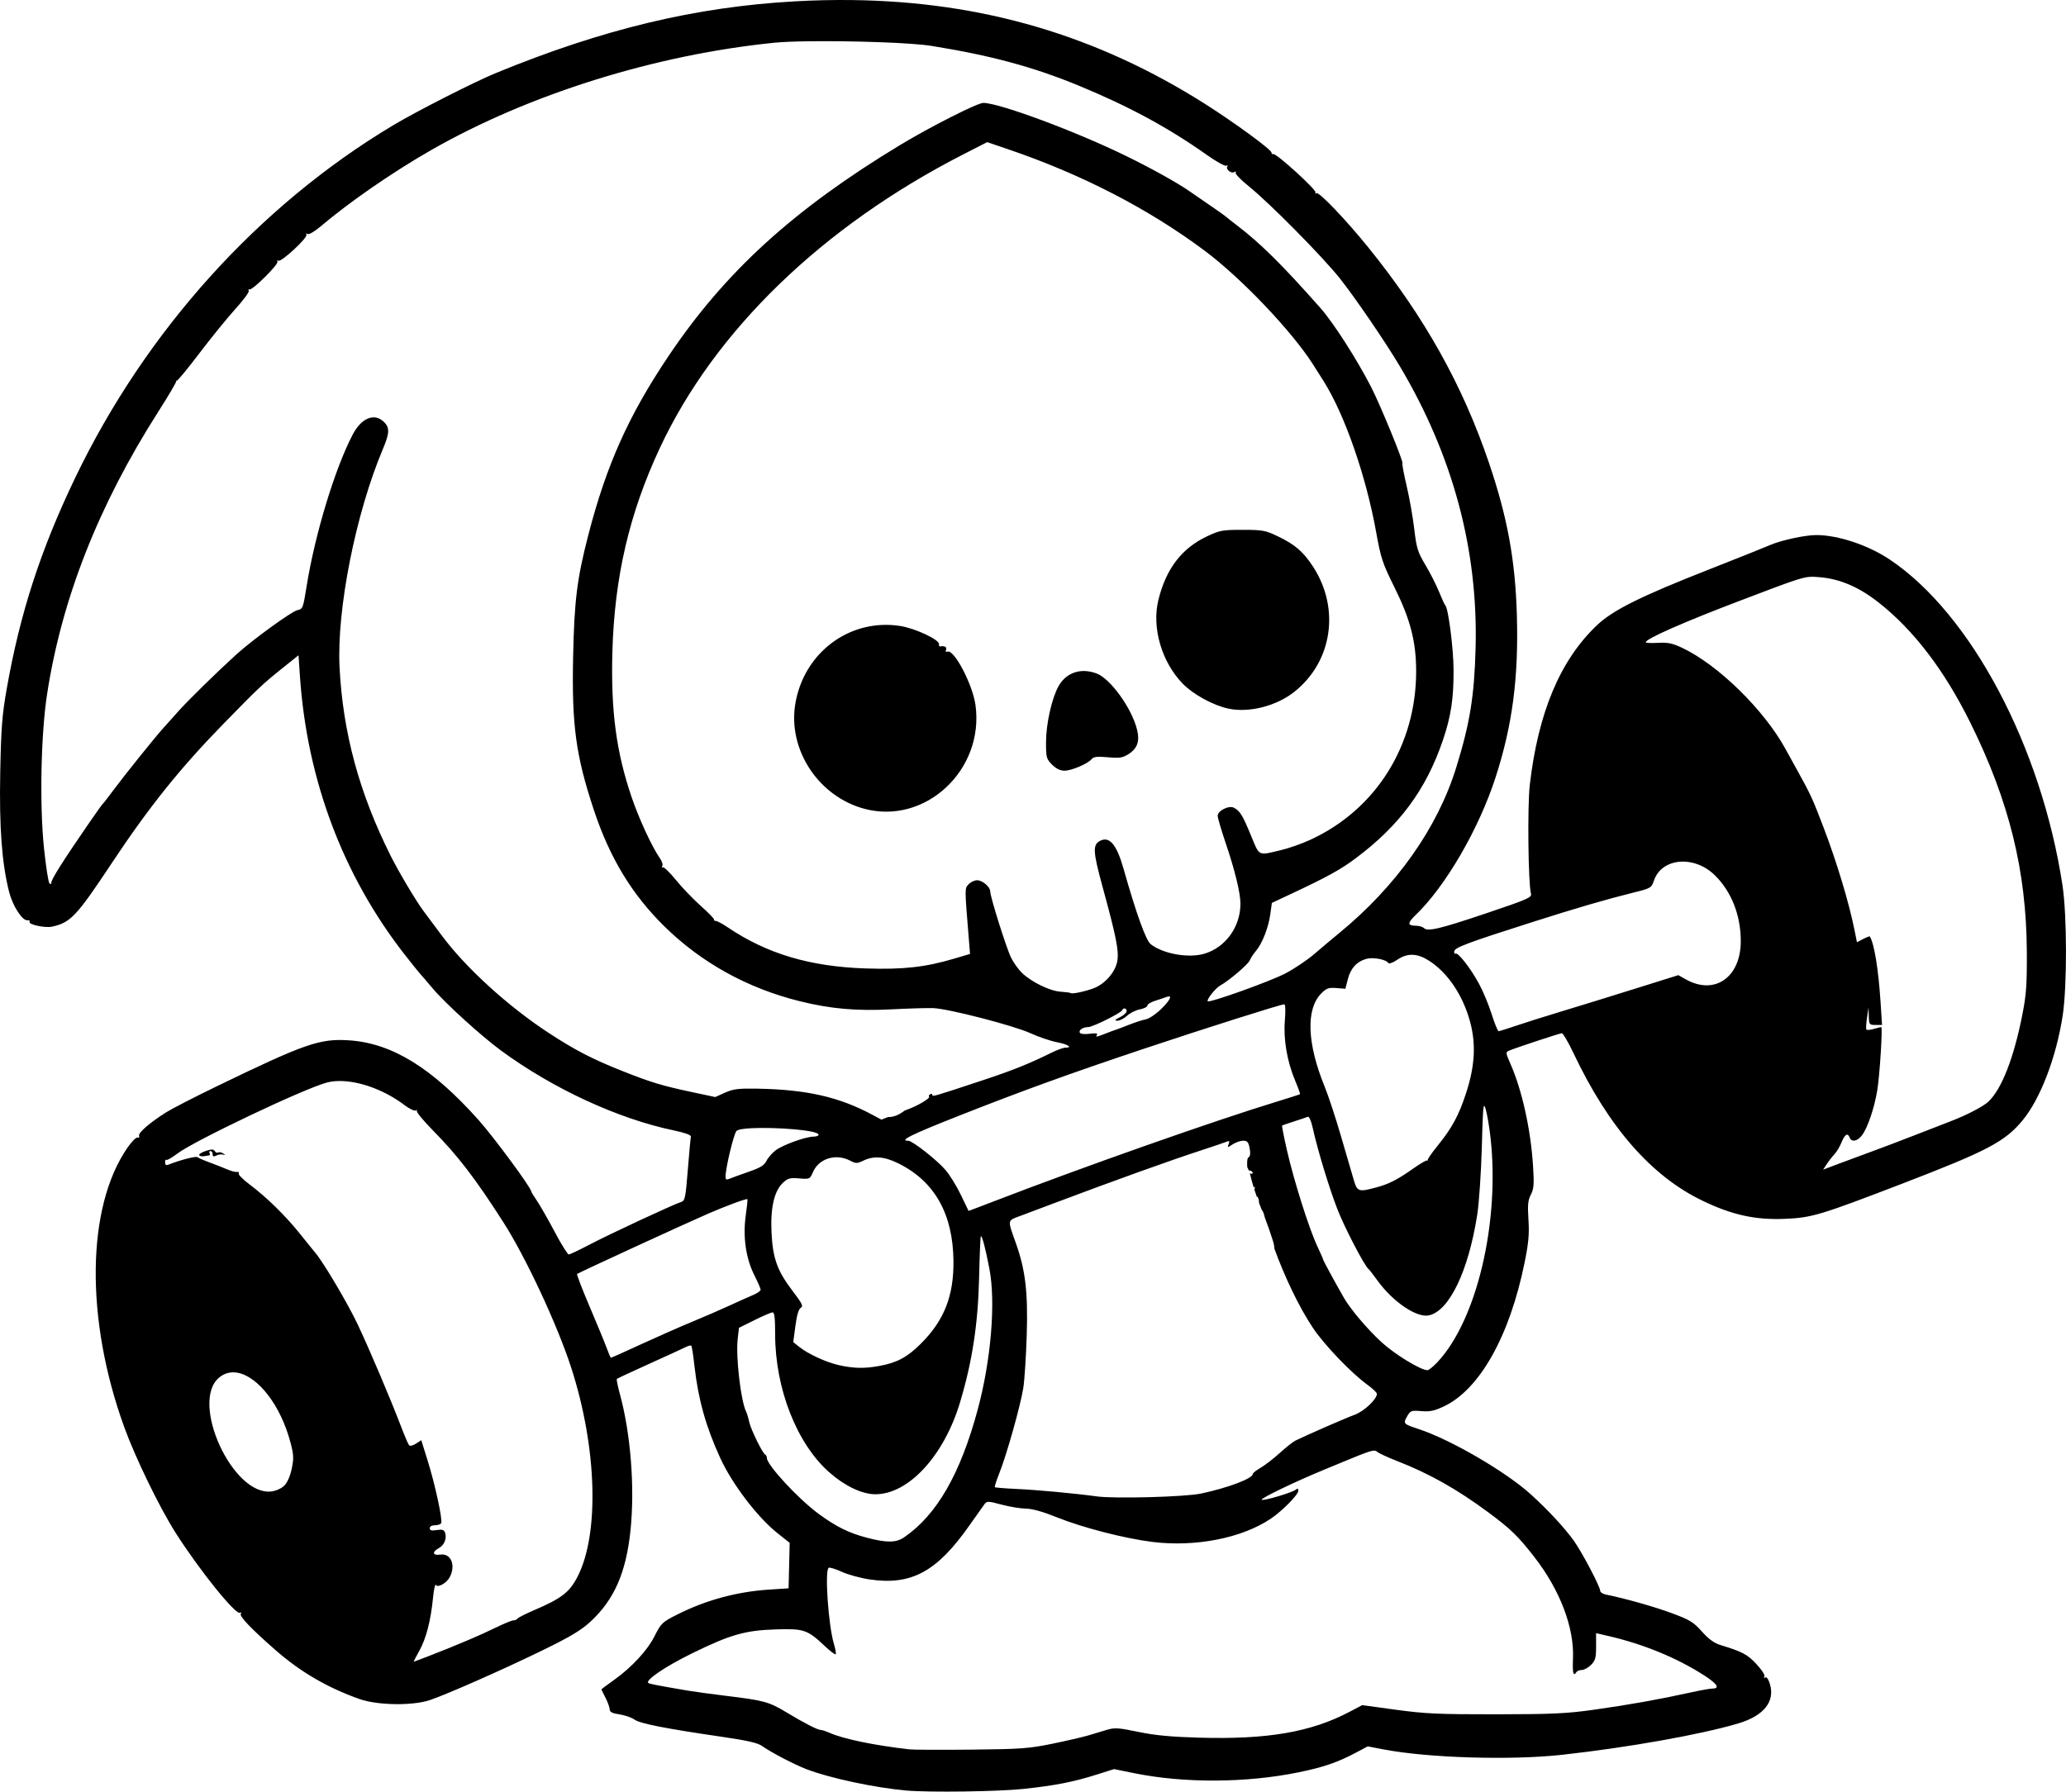 <?xml version="1.0" encoding="UTF-8" standalone="no"?>
<!-- Created with Inkscape (http://www.inkscape.org/) -->

<svg
   width="264.341mm"
   height="229.294mm"
   viewBox="0 0 264.341 229.294"
   version="1.1"
   id="svg1"
   xml:space="preserve"
   xmlns="http://www.w3.org/2000/svg"
   xmlns:svg="http://www.w3.org/2000/svg"><defs
     id="defs1" /><g
     id="layer1"
     transform="translate(83.026,166.369)"><path
       id="path39"
       style="fill:#000000"
       d="m 25.961,-166.362 c -2.389,-0.029 -4.819,0.027 -7.295,0.165 -12.711,0.712 -24.569,3.557 -38.232,9.169 -2.781,1.142 -10.227,4.932 -13.229,6.734 -17.206,10.324 -31.602,26.307 -40.623,45.1 -4.418,9.203 -7.056,17.345 -8.753,27.006 -0.591,3.367 -0.717,4.995 -0.826,10.74 -0.134,7.01 0.211,11.607 1.146,15.263 0.446,1.744 1.67,3.647 2.311,3.594 0.241,-0.02 0.377,0.064 0.301,0.186 -0.218,0.353 1.954,0.827 2.877,0.628 2.353,-0.508 3.129,-1.332 7.587,-8.054 4.828,-7.28 8.775,-12.205 14.404,-17.969 4.506,-4.615 4.904,-4.99 7.596,-7.148 l 1.943,-1.558 0.182,2.688 c 0.896,13.216 5.497,25.47 13.343,35.542 0.926,1.189 1.834,2.321 2.017,2.515 0.183,0.194 0.917,1.048 1.631,1.898 1.587,1.888 6.196,6.079 8.735,7.944 6.658,4.89 14.976,8.735 22.113,10.224 1.389,0.29 2.221,0.587 2.177,0.778 -0.039,0.17 -0.213,2.087 -0.387,4.261 -0.288,3.602 -0.364,3.967 -0.855,4.118 -0.948,0.29 -9.184,4.125 -11.688,5.442 -1.33,0.7 -2.54,1.272 -2.689,1.272 -0.149,0 -0.949,-1.28 -1.776,-2.844 -0.828,-1.564 -1.85,-3.356 -2.272,-3.982 -0.422,-0.626 -0.767,-1.192 -0.767,-1.259 0,-0.458 -4.771,-6.924 -6.723,-9.113 -5.944,-6.663 -11.051,-9.817 -16.512,-10.198 -3.777,-0.264 -5.65,0.384 -16.977,5.872 -2.835,1.374 -5.752,2.874 -6.482,3.334 -2.1,1.323 -3.613,2.633 -3.47,3.005 0.073,0.189 -0.011,0.289 -0.187,0.224 -0.174,-0.065 -0.755,0.515 -1.291,1.288 -5.265,7.596 -5.437,21.908 -0.429,35.751 1.42,3.925 4.496,10.263 6.557,13.509 3.042,4.792 7.729,10.614 8.274,10.277 0.165,-0.102 0.201,-0.046 0.087,0.138 -0.195,0.315 1.395,1.972 4.476,4.663 3.193,2.789 6.626,4.788 10.716,6.237 2.29,0.812 6.796,0.88 8.996,0.137 2.241,-0.757 9.423,-3.932 14.468,-6.395 3.535,-1.726 4.893,-2.541 6.105,-3.663 3.03,-2.805 4.549,-6.281 5.106,-11.685 0.564,-5.466 0.027,-12.348 -1.358,-17.418 -0.275,-1.009 -0.451,-1.884 -0.389,-1.946 0.061,-0.061 1.935,-0.936 4.164,-1.943 C 2.291,7.159 4.382,6.199 4.709,6.032 5.036,5.866 5.359,5.785 5.428,5.853 c 0.068,0.068 0.251,1.249 0.405,2.624 0.476,4.235 1.457,7.738 3.285,11.735 1.529,3.342 4.766,7.595 7.334,9.635 l 1.56,1.239 -0.07,2.91 -0.07,2.91 -2.514,0.165 c -4.123,0.271 -8.086,1.35 -11.753,3.2 -1.914,0.965 -2.033,1.08 -2.93,2.85 -0.882,1.741 -2.904,3.916 -5.095,5.482 -0.91,0.65 -1.654,1.206 -1.654,1.235 0,0.029 0.238,0.52 0.529,1.091 0.291,0.571 0.529,1.237 0.529,1.481 0,0.326 0.332,0.493 1.252,0.631 0.688,0.103 1.557,0.404 1.929,0.67 0.716,0.51 4.005,1.155 11.281,2.214 3.129,0.455 4.477,0.766 5.027,1.156 1.166,0.828 4.11,2.368 5.681,2.971 2.983,1.146 8.788,2.387 12.798,2.735 h 5.17e-4 c 2.95,0.256 11.756,0.135 14.949,-0.206 4.11,-0.439 6.388,-0.886 9.446,-1.853 l 2.17,-0.686 2.592,0.527 c 6.369,1.295 14.307,1.254 20.981,-0.107 3.22,-0.657 5.029,-1.278 7.417,-2.549 l 1.465,-0.779 2.073,0.397 c 5.669,1.085 16.263,1.402 22.779,0.683 8.433,-0.931 17.736,-2.585 22.535,-4.009 3.274,-0.971 4.747,-2.793 4.075,-5.038 -0.191,-0.637 -0.421,-0.963 -0.602,-0.851 -0.176,0.108 -0.217,0.06 -0.105,-0.121 0.107,-0.173 -0.33,-0.854 -1.022,-1.594 -1.166,-1.246 -1.81,-1.588 -4.595,-2.434 -0.808,-0.245 -1.51,-0.757 -2.381,-1.731 -1.09,-1.22 -1.544,-1.496 -3.863,-2.354 -2.263,-0.837 -5.915,-1.868 -8.419,-2.377 -0.4,-0.081 -0.729,-0.295 -0.73,-0.474 -0.003,-0.535 -2.303,-4.907 -3.371,-6.408 -1.165,-1.637 -3.284,-3.924 -5.499,-5.935 -3.218,-2.922 -10.277,-7.028 -14.412,-8.382 -1.904,-0.624 -1.954,-0.68 -1.424,-1.604 0.426,-0.743 0.53,-0.781 1.819,-0.674 1.094,0.091 1.671,-0.031 2.892,-0.609 4.578,-2.166 8.412,-8.997 10.316,-18.379 0.518,-2.553 0.619,-3.664 0.499,-5.515 -0.122,-1.888 -0.066,-2.482 0.307,-3.203 0.388,-0.75 0.43,-1.312 0.279,-3.694 -0.298,-4.679 -1.414,-9.71 -2.902,-13.075 -0.591,-1.337 -0.608,-1.477 -0.197,-1.646 1.056,-0.433 6.534,-2.243 6.788,-2.243 0.153,0 0.829,1.161 1.502,2.58 4.489,9.458 9.936,15.693 16.464,18.842 3.809,1.838 6.764,2.491 10.562,2.334 3.436,-0.142 4.5,-0.46 14.875,-4.447 11.053,-4.248 13.281,-5.418 15.557,-8.172 2.264,-2.739 4.301,-8.068 5.118,-13.386 0.573,-3.737 0.561,-12.83 -0.023,-16.669 -2.703,-17.766 -11.705,-34.747 -22.112,-41.711 -2.753,-1.842 -6.609,-3.126 -9.386,-3.126 -1.46,0 -4.52,0.665 -5.953,1.294 -0.655,0.287 -4.108,1.667 -7.673,3.067 -8.853,3.475 -12.401,5.24 -14.452,7.189 -4.7,4.466 -7.517,11.176 -8.586,20.456 -0.309,2.684 -0.198,12.645 0.155,13.891 0.136,0.48 -0.389,0.711 -5.615,2.472 -6.065,2.044 -7.603,2.41 -8.089,1.924 -0.162,-0.162 -0.621,-0.295 -1.02,-0.295 -1.087,0 -1.102,-0.348 -0.057,-1.347 3.844,-3.676 8.131,-11.059 10.267,-17.685 2.141,-6.641 2.936,-12.695 2.712,-20.642 -0.2,-7.103 -1.201,-12.578 -3.582,-19.592 -3.381,-9.961 -8.252,-18.661 -15.406,-27.517 -2.88,-3.565 -6.33,-7.176 -6.661,-6.971 -0.155,0.096 -0.207,0.055 -0.117,-0.091 0.183,-0.295 -4.997,-5.015 -5.389,-4.91 -0.137,0.036 -0.249,-0.055 -0.249,-0.203 0,-0.366 -4.742,-3.838 -8.482,-6.21 -13.82,-8.765 -28.489,-13.098 -45.21,-13.301 z m -5.589,5.277 c 5.406,-0.076 13.156,0.169 15.756,0.585 7.584,1.215 13.093,2.703 18.918,5.111 6.414,2.652 11.419,5.362 16.351,8.854 1.208,0.855 2.328,1.474 2.488,1.375 0.165,-0.102 0.218,-0.06 0.122,0.095 -0.231,0.374 0.516,0.959 0.912,0.714 0.184,-0.114 0.248,-0.084 0.152,0.07 -0.091,0.146 0.635,0.908 1.613,1.693 2.692,2.162 9.498,9.047 11.745,11.88 1.966,2.48 5.836,8.152 7.671,11.245 6.78,11.422 10.011,23.467 9.673,36.057 -0.165,6.132 -0.722,9.576 -2.465,15.223 -2.401,7.777 -7.675,15.241 -15.025,21.264 -0.856,0.702 -2.285,1.902 -3.175,2.668 -0.89,0.766 -2.548,1.877 -3.683,2.469 -1.955,1.018 -9.688,3.788 -9.922,3.554 -0.193,-0.193 1.023,-1.718 1.621,-2.032 1.026,-0.541 3.587,-2.724 3.756,-3.202 0.09,-0.255 0.448,-0.801 0.794,-1.213 0.819,-0.973 1.602,-2.992 1.841,-4.744 l 0.19,-1.394 2.554,-1.199 c 4.577,-2.149 6.228,-3.06 8.161,-4.504 5.6,-4.182 9.006,-8.78 11.148,-15.057 1.058,-3.099 1.407,-5.397 1.386,-9.113 -0.016,-2.739 -0.68,-7.888 -1.06,-8.218 -0.084,-0.073 -0.441,-0.847 -0.795,-1.72 -0.353,-0.873 -1.139,-2.421 -1.746,-3.44 -0.99,-1.662 -1.137,-2.137 -1.432,-4.63 -0.181,-1.528 -0.621,-4.012 -0.978,-5.52 -0.357,-1.508 -0.595,-2.796 -0.529,-2.862 0.165,-0.165 -2.832,-7.468 -3.998,-9.742 -1.838,-3.583 -4.837,-8.259 -6.509,-10.146 -4.981,-5.624 -7.638,-8.25 -10.752,-10.628 -0.655,-0.5 -1.25,-0.972 -1.323,-1.048 -0.073,-0.076 -0.906,-0.67 -1.852,-1.318 -0.946,-0.648 -2.256,-1.549 -2.91,-2.001 -1.529,-1.057 -4.749,-2.846 -7.938,-4.41 -6.46,-3.168 -16.299,-6.83 -18.354,-6.83 -0.74,0 -6.806,3.072 -10.618,5.378 -13.663,8.265 -22.411,16.238 -29.658,27.033 -5.113,7.616 -7.937,13.923 -10.26,22.91 -1.444,5.586 -1.791,8.378 -1.94,15.587 -0.18,8.756 0.34,12.597 2.652,19.579 2.028,6.125 4.864,10.806 9.027,14.903 4.73,4.654 10.649,7.926 17.326,9.578 3.982,0.985 7.251,1.273 11.795,1.037 2.183,-0.113 4.564,-0.182 5.292,-0.153 1.957,0.077 10.319,2.24 12.444,3.218 1.014,0.467 2.528,0.981 3.365,1.143 1.431,0.276 2.076,0.701 1.063,0.701 -0.252,0 -1.056,0.295 -1.786,0.655 -2.907,1.435 -4.944,2.25 -8.868,3.549 -6.243,2.067 -6.35,2.098 -6.35,1.833 0,-0.136 -0.127,-0.169 -0.282,-0.073 -0.155,0.096 -0.214,0.242 -0.132,0.325 0.172,0.172 -1.492,1.163 -2.647,1.576 -0.1,0.036 -0.346,0.134 -0.494,0.19 -0.05,0.037 -0.098,0.075 -0.148,0.112 -0.732,0.536 -1.404,0.735 -1.95,0.702 l -0.855,0.342 -1.178,-0.632 c -4.241,-2.276 -8.411,-3.223 -14.672,-3.334 -2.469,-0.043 -3.1,0.034 -4.164,0.511 l -1.254,0.562 -2.98,-0.635 c -3.851,-0.821 -5.236,-1.241 -8.933,-2.708 -3.792,-1.505 -6.032,-2.664 -9.4,-4.867 -5.212,-3.408 -10.686,-8.406 -13.722,-12.527 -0.857,-1.164 -1.877,-2.533 -2.265,-3.042 -0.924,-1.211 -3.171,-4.983 -4.231,-7.1 -4.017,-8.027 -6.112,-15.755 -6.536,-24.121 -0.376,-7.414 2.072,-19.731 5.559,-27.972 0.856,-2.023 0.873,-2.726 0.084,-3.467 -1.213,-1.139 -2.847,-0.464 -3.949,1.632 -2.288,4.354 -4.853,12.811 -5.925,19.53 -0.431,2.703 -0.479,2.826 -1.161,2.962 -0.71,0.142 -5.683,3.747 -7.76,5.625 -2.419,2.188 -6.185,5.871 -7.408,7.246 -0.712,0.8 -1.618,1.812 -2.013,2.249 -1.042,1.15 -5.005,6.084 -6.376,7.938 -0.646,0.873 -1.247,1.647 -1.337,1.72 -0.09,0.073 -0.899,1.204 -1.799,2.514 -3.341,4.863 -4.788,7.152 -4.788,7.572 0,0.214 -0.092,0.246 -0.25,0.087 -0.138,-0.138 -0.45,-2.156 -0.693,-4.484 -0.574,-5.49 -0.399,-14.501 0.381,-19.621 1.867,-12.247 6.585,-24.249 14.25,-36.257 1.318,-2.065 2.349,-3.821 2.292,-3.903 -0.057,-0.082 -0.035,-0.099 0.049,-0.039 0.084,0.06 1.388,-1.518 2.896,-3.506 1.509,-1.988 3.586,-4.545 4.615,-5.681 1.03,-1.137 1.801,-2.181 1.714,-2.322 -0.087,-0.14 -0.043,-0.222 0.098,-0.182 0.398,0.113 3.773,-3.251 3.578,-3.566 -0.095,-0.154 -0.047,-0.202 0.106,-0.107 0.365,0.226 3.818,-2.977 3.596,-3.336 -0.1,-0.161 -0.042,-0.196 0.138,-0.085 0.179,0.111 0.891,-0.303 1.694,-0.984 3.687,-3.125 9.199,-6.934 14.085,-9.731 12.512,-7.163 28.617,-12.209 43.925,-13.763 1.004,-0.102 2.546,-0.163 4.348,-0.188 z m 22.907,12.908 2.643,0.898 c 9.415,3.198 17.961,7.606 25.173,12.985 4.673,3.486 11.149,10.283 13.88,14.568 0.371,0.582 0.978,1.54 1.349,2.13 2.699,4.283 5.425,12.113 6.72,19.298 0.612,3.397 0.811,3.996 2.374,7.147 2,4.032 2.741,6.897 2.75,10.62 0.023,9.553 -5.151,17.801 -13.588,21.661 -1.036,0.474 -2.659,1.047 -3.604,1.274 -3.108,0.744 -2.816,0.883 -3.955,-1.874 -1.067,-2.583 -1.39,-3.106 -2.172,-3.525 -0.63,-0.337 -2.075,0.383 -2.075,1.034 0,0.258 0.482,1.892 1.07,3.631 1.155,3.414 1.841,6.259 1.841,7.63 0,2.959 -1.917,5.604 -4.635,6.394 -2.031,0.59 -5.269,0.011 -6.839,-1.223 -0.624,-0.491 -1.846,-3.88 -3.473,-9.63 -0.889,-3.143 -1.814,-4.238 -3.031,-3.587 -0.94,0.503 -0.891,1.366 0.336,5.86 1.743,6.386 2.095,8.137 1.9,9.447 -0.217,1.453 -1.603,3.042 -3.125,3.583 -1.199,0.426 -2.706,0.728 -2.862,0.575 -0.054,-0.052 -0.633,-0.129 -1.288,-0.171 -1.357,-0.086 -3.696,-1.223 -4.92,-2.391 -0.451,-0.43 -1.082,-1.308 -1.403,-1.951 -0.59,-1.181 -2.673,-7.795 -2.673,-8.486 0,-0.585 -0.993,-1.432 -1.678,-1.432 -0.341,0 -0.835,0.236 -1.096,0.525 -0.503,0.555 -0.503,0.356 0.029,6.901 l 0.163,2.002 -2.011,0.597 c -3.708,1.101 -6.524,1.416 -11.281,1.263 -7.179,-0.23 -12.694,-1.871 -17.727,-5.275 -0.655,-0.443 -1.334,-0.806 -1.509,-0.808 -0.175,-0.002 -0.275,-0.075 -0.221,-0.163 0.054,-0.088 -0.703,-0.872 -1.683,-1.742 -0.98,-0.87 -2.425,-2.377 -3.211,-3.348 -0.786,-0.971 -1.54,-1.697 -1.676,-1.613 -0.136,0.084 -0.162,0.014 -0.058,-0.155 0.104,-0.169 -0.041,-0.634 -0.323,-1.033 -0.976,-1.381 -2.638,-4.97 -3.584,-7.74 -1.987,-5.816 -2.686,-11.083 -2.477,-18.651 0.264,-9.551 2.167,-17.727 6.072,-26.084 7.008,-14.997 20.769,-28.325 38.772,-37.55 z m 32.669,49.617 c -2.575,0 -2.908,0.062 -4.561,0.845 -3.222,1.526 -5.221,4.146 -6.198,8.125 -0.869,3.539 0.412,7.944 3.119,10.723 1.345,1.381 3.927,2.788 5.856,3.192 2.649,0.554 6.108,-0.328 8.405,-2.144 4.864,-3.844 5.896,-10.633 2.431,-15.993 -1.259,-1.948 -2.332,-2.874 -4.553,-3.93 -1.583,-0.753 -1.94,-0.818 -4.498,-0.818 z m 72.681,6.01 c 0.387,-0.019 0.742,0.018 1.238,0.06 2.546,0.22 4.952,1.255 7.441,3.203 4.49,3.513 8.457,8.711 11.778,15.429 4.97,10.057 7.159,18.935 7.216,29.273 0.024,4.226 -0.067,5.512 -0.571,8.07 -1.094,5.563 -2.64,9.522 -4.349,11.139 -0.668,0.632 -2.835,1.752 -4.946,2.555 -0.8,0.305 -2.824,1.09 -4.498,1.746 -1.673,0.656 -4.174,1.604 -5.556,2.107 -1.382,0.503 -3.331,1.225 -4.329,1.605 l -1.816,0.69 0.472,-0.72 c 0.26,-0.396 0.701,-0.961 0.98,-1.256 0.279,-0.295 0.688,-0.982 0.909,-1.528 0.424,-1.046 0.79,-1.255 1.043,-0.595 0.24,0.624 1.004,0.465 1.593,-0.331 0.714,-0.966 1.56,-3.472 1.934,-5.731 0.312,-1.881 0.703,-8.093 0.51,-8.093 -0.06,0 -0.493,0.11 -0.963,0.245 -0.47,0.135 -0.899,0.165 -0.953,0.066 -0.054,-0.098 -0.012,-0.774 0.093,-1.502 l 0.192,-1.323 0.035,1.124 c 0.034,1.076 0.071,1.124 0.865,1.124 h 0.83 l -0.184,-2.844 c -0.278,-4.287 -0.801,-7.512 -1.376,-8.486 -0.028,-0.047 -0.411,0.101 -0.851,0.328 l -0.8,0.414 -0.304,-1.519 c -0.708,-3.533 -2.269,-8.718 -3.964,-13.16 -1.395,-3.657 -1.653,-4.22 -3.27,-7.144 -0.724,-1.31 -1.447,-2.619 -1.606,-2.91 -2.734,-5.004 -8.641,-10.788 -13.214,-12.94 -1.263,-0.594 -1.841,-0.714 -3.109,-0.642 -0.857,0.048 -1.558,0.014 -1.558,-0.077 10e-4,-0.436 4.872,-2.584 12.039,-5.308 6.434,-2.445 7.887,-3.011 9.049,-3.069 z m -118.865,6.165 c -5.446,0.263 -10.078,4.343 -11.034,10.11 -0.97,5.855 2.966,11.836 8.827,13.412 7.814,2.101 15.39,-4.979 14.226,-13.295 -0.368,-2.626 -2.735,-7.137 -3.575,-6.814 -0.205,0.079 -0.276,-0.019 -0.186,-0.256 0.131,-0.341 -0.18,-0.508 -0.769,-0.415 -0.109,0.017 -0.169,-0.101 -0.132,-0.263 0.126,-0.561 -3.025,-2.048 -4.981,-2.352 -0.803,-0.125 -1.598,-0.165 -2.376,-0.128 z m 26.062,5.898 c -1.422,-0.063 -2.671,0.616 -3.407,1.925 -0.87,1.548 -1.607,4.842 -1.607,7.184 0,1.962 0.049,2.143 0.774,2.868 0.521,0.521 1.04,0.774 1.591,0.774 0.906,0 2.988,-0.89 3.486,-1.49 0.248,-0.299 0.712,-0.35 2.064,-0.227 1.477,0.135 1.876,0.076 2.61,-0.385 1.171,-0.735 1.496,-1.665 1.114,-3.184 -0.686,-2.728 -3.391,-6.479 -5.156,-7.15 -0.5,-0.19 -0.993,-0.294 -1.468,-0.315 z m 76.029,24.409 c 1.487,-0.135 3.182,0.415 4.506,1.702 2.138,2.078 3.347,5.14 3.342,8.468 -0.007,4.633 -3.344,6.949 -7.03,4.879 l -0.96,-0.539 -5.592,1.752 c -3.075,0.964 -7.318,2.273 -9.428,2.91 -2.11,0.637 -4.72,1.462 -5.801,1.832 -1.081,0.371 -2.058,0.674 -2.171,0.674 -0.114,0 -0.516,-0.982 -0.894,-2.183 -0.378,-1.201 -1.11,-2.957 -1.627,-3.903 -1.095,-2.005 -2.68,-4.035 -2.998,-3.839 -0.122,0.075 -0.192,-0.061 -0.157,-0.302 0.071,-0.482 1.706,-1.092 10.075,-3.76 5.524,-1.761 9.377,-2.885 12.864,-3.751 2.216,-0.551 2.289,-0.594 2.609,-1.535 0.493,-1.452 1.773,-2.272 3.26,-2.407 z m -34.167,11.907 c 0.662,0.015 1.348,0.26 2.097,0.735 2.407,1.526 4.363,4.425 5.283,7.828 0.776,2.872 0.619,5.676 -0.514,9.146 -0.938,2.872 -1.807,4.472 -3.692,6.789 -0.729,0.896 -1.275,1.7 -1.213,1.786 0.062,0.086 0.037,0.101 -0.054,0.034 -0.091,-0.067 -0.895,0.395 -1.786,1.025 -2.04,1.444 -3.126,1.998 -4.795,2.442 -2.231,0.594 -2.387,0.537 -2.845,-1.03 -0.223,-0.764 -0.962,-3.294 -1.641,-5.622 -0.679,-2.328 -1.602,-5.126 -2.049,-6.218 -2.278,-5.557 -2.442,-9.98 -0.445,-11.978 0.663,-0.663 0.941,-0.762 1.926,-0.683 l 1.152,0.092 0.314,-1.226 c 0.356,-1.388 1.134,-2.248 2.35,-2.597 0.869,-0.249 2.544,0.061 2.831,0.525 0.088,0.142 0.584,-0.036 1.13,-0.407 0.653,-0.443 1.29,-0.658 1.952,-0.643 z m -31.056,5.341 c 0.2,0.12 -0.211,0.741 -1.128,1.631 -0.651,0.632 -1.514,1.21 -1.918,1.283 -0.404,0.073 -1.39,0.393 -2.191,0.711 -0.8,0.317 -1.574,0.61 -1.72,0.651 -0.146,0.04 -0.622,0.214 -1.058,0.387 -1.391,0.549 -1.49,0.568 -1.296,0.254 0.133,-0.216 -0.127,-0.26 -0.912,-0.155 -0.625,0.084 -1.17,0.032 -1.265,-0.121 -0.204,-0.33 0.381,-0.729 1.075,-0.735 0.579,-0.005 4.203,-1.807 4.339,-2.157 0.139,-0.358 0.573,-0.266 0.573,0.121 0,0.192 -0.387,0.541 -0.86,0.777 -0.662,0.33 -0.737,0.432 -0.328,0.445 0.293,0.009 0.844,-0.273 1.226,-0.627 0.382,-0.354 1.125,-0.724 1.651,-0.823 0.526,-0.099 0.957,-0.315 0.957,-0.482 0,-0.167 0.446,-0.443 0.992,-0.614 0.546,-0.171 1.201,-0.392 1.455,-0.49 0.206,-0.08 0.341,-0.095 0.408,-0.055 z m 14.664,0.991 c 0.143,0 0.174,0.852 0.075,2.051 -0.201,2.435 0.282,5.266 1.318,7.727 0.384,0.911 0.661,1.689 0.616,1.729 -0.045,0.039 -1.332,0.453 -2.86,0.919 -8.046,2.453 -24.79,8.353 -36.369,12.815 -1.74,0.671 -3.169,1.212 -3.175,1.203 -0.006,-0.009 -0.45,-0.932 -0.987,-2.051 -0.536,-1.119 -1.416,-2.549 -1.955,-3.178 -1.11,-1.295 -4.241,-3.751 -4.782,-3.751 -1.198,0 0.399,-0.791 6.323,-3.131 8.266,-3.264 14.319,-5.459 23.879,-8.656 7.67,-2.565 17.489,-5.676 17.916,-5.676 z m -120.274,9.837 c 2.431,0.157 5.364,1.285 7.711,3.069 0.631,0.479 1.285,0.786 1.46,0.685 0.175,-0.1 0.228,-0.083 0.117,0.038 -0.11,0.121 0.806,1.242 2.035,2.49 3.22,3.268 5.455,6.182 9.045,11.794 2.872,4.489 6.917,13.166 8.676,18.615 3.301,10.219 3.625,21.289 0.784,26.766 -1.016,1.958 -2.039,2.747 -5.467,4.218 -1.133,0.486 -2.122,0.985 -2.198,1.108 -0.076,0.124 -0.307,0.225 -0.513,0.225 -0.206,0 -1.241,0.424 -2.3,0.944 -1.972,0.967 -4.892,2.208 -8.408,3.575 -1.091,0.424 -2.015,0.772 -2.053,0.772 -0.038,5.28e-4 0.282,-0.624 0.711,-1.388 0.871,-1.553 1.472,-3.87 1.755,-6.77 0.104,-1.068 0.266,-1.818 0.359,-1.667 0.254,0.411 1.403,-0.245 1.799,-1.028 0.779,-1.539 0.125,-3.05 -1.234,-2.851 -0.984,0.144 -1.082,-0.347 -0.166,-0.837 0.694,-0.371 1.049,-1.289 0.775,-2.002 -0.131,-0.34 -0.382,-0.412 -1.058,-0.302 -0.661,0.107 -0.887,0.047 -0.887,-0.236 0,-0.227 0.261,-0.38 0.646,-0.38 0.355,0 0.719,-0.118 0.808,-0.263 0.223,-0.361 -0.767,-4.943 -1.741,-8.059 l -0.802,-2.567 -0.674,0.441 c -0.371,0.243 -0.765,0.342 -0.877,0.219 -0.112,-0.123 -0.566,-1.176 -1.009,-2.34 -1.37,-3.596 -4.164,-10.177 -5.611,-13.213 -1.272,-2.669 -4.282,-7.763 -5.326,-9.012 -0.243,-0.291 -1.156,-1.422 -2.029,-2.514 -1.837,-2.298 -4.299,-4.709 -6.466,-6.331 -0.835,-0.625 -1.449,-1.251 -1.363,-1.39 0.086,-0.139 -0.004,-0.223 -0.201,-0.186 -0.197,0.036 -0.774,-0.114 -1.284,-0.335 -0.509,-0.221 -1.521,-0.62 -2.249,-0.886 -0.728,-0.267 -1.421,-0.569 -1.54,-0.672 -0.187,-0.161 -2.197,0.353 -3.685,0.942 -0.336,0.133 -0.463,0.054 -0.463,-0.286 0,-0.258 0.071,-0.399 0.157,-0.313 0.086,0.086 0.711,-0.269 1.389,-0.789 2.116,-1.622 16.216,-8.327 19.153,-9.107 0.659,-0.175 1.414,-0.231 2.224,-0.178 z m 145.862,3.163 c 0.05,0.018 0.11,0.183 0.186,0.44 0.185,0.625 0.462,2.257 0.614,3.627 1.211,10.856 -1.772,23.424 -6.829,28.771 -0.516,0.546 -1.077,0.992 -1.246,0.992 -0.852,0 -4.167,-2.023 -5.859,-3.574 C 91.949,3.766 89.771,1.198 88.93,-0.267 87.795,-2.242 86.267,-5.054 86.267,-5.165 c 0,-0.07 -0.349,-0.872 -0.776,-1.782 -1.034,-2.204 -2.965,-8.316 -3.85,-12.19 -0.393,-1.72 -0.674,-3.156 -0.624,-3.189 0.05,-0.033 0.746,-0.271 1.546,-0.528 0.8,-0.257 1.585,-0.522 1.743,-0.589 0.168,-0.071 0.427,0.511 0.625,1.407 0.63,2.852 2.124,7.769 3.183,10.478 0.917,2.346 3.447,7.204 3.951,7.587 0.096,0.073 0.617,0.745 1.16,1.494 1.977,2.73 5.025,4.791 6.58,4.45 2.607,-0.573 5.051,-5.665 6.177,-12.87 0.236,-1.508 0.499,-5.397 0.59,-8.684 0.111,-4.043 0.166,-5.31 0.315,-5.256 z m -93.719,2.857 c 3.058,-0.15 8.543,0.252 8.543,0.839 0,0.131 -0.278,0.238 -0.618,0.238 -1.007,0 -3.947,1.057 -4.86,1.748 -0.466,0.353 -1.003,0.967 -1.194,1.365 -0.271,0.566 -0.778,0.873 -2.328,1.411 -1.09,0.378 -2.19,0.778 -2.445,0.888 -0.347,0.151 -0.462,0.079 -0.459,-0.29 0.008,-1.122 1.06,-5.505 1.405,-5.849 0.187,-0.187 0.936,-0.299 1.955,-0.349 z m 62.876,1.606 c 0.528,0 0.674,0.17 0.823,0.965 0.121,0.645 0.074,1.03 -0.141,1.163 -0.178,0.11 -0.208,0.557 -0.166,1.247 0.083,0.152 0.159,0.317 0.227,0.497 0.013,-0.022 0.013,-0.058 0.035,-0.068 0.048,-0.021 0.114,-0.012 0.187,0.033 0.146,0.09 0.265,0.216 0.265,0.28 0,0.064 -0.119,0.117 -0.265,0.117 -0.084,0 -0.104,-0.097 -0.152,-0.162 0.042,0.129 0.081,0.261 0.114,0.403 0.118,0.504 0.259,1.001 0.412,1.496 0.158,-0.132 0.203,-0.111 0.101,0.248 -0.003,0.012 -0.009,0.025 -0.012,0.037 0.096,0.298 0.198,0.595 0.302,0.89 0.162,0.003 0.294,0.357 0.294,0.792 0,0.007 0.002,0.011 0.002,0.018 0.112,0.298 0.228,0.594 0.345,0.89 0.119,0.124 0.248,0.38 0.328,0.745 0.019,0.088 0.063,0.203 0.084,0.294 0.377,0.973 0.716,1.959 1.027,2.955 0.113,0.361 0.171,0.693 0.189,0.998 1.284,3.541 3.138,7.45 4.919,10.114 1.464,2.19 4.958,5.832 7.006,7.303 0.65,0.467 1.181,0.98 1.181,1.14 0,0.69 -1.653,2.244 -2.846,2.676 -1.104,0.4 -6.158,2.606 -7.605,3.32 -0.291,0.144 -1.184,0.853 -1.984,1.577 -0.8,0.723 -1.902,1.573 -2.447,1.888 -0.546,0.315 -0.992,0.669 -0.992,0.785 0,0.578 -3.139,1.77 -6.615,2.512 -2.029,0.433 -11.059,0.679 -13.361,0.364 -2.856,-0.391 -7.621,-0.832 -10.3,-0.955 -1.445,-0.066 -2.674,-0.166 -2.731,-0.223 -0.057,-0.057 0.198,-0.859 0.567,-1.783 0.95,-2.383 2.739,-8.749 3.074,-10.939 0.156,-1.019 0.352,-4.055 0.436,-6.747 0.171,-5.461 -0.166,-8.319 -1.385,-11.747 -1.1,-3.093 -1.139,-2.863 0.598,-3.516 0.846,-0.318 2.55,-0.959 3.787,-1.425 8.244,-3.106 15.2,-5.608 19.447,-6.995 1.455,-0.475 2.856,-0.95 3.112,-1.056 0.375,-0.154 0.43,-0.096 0.278,0.3 -0.182,0.473 -0.162,0.474 0.517,0.029 0.388,-0.254 0.994,-0.462 1.347,-0.462 z m -131.948,1.129 c -0.176,-0.002 -0.427,0.06 -0.805,0.184 -0.528,0.174 -0.899,0.416 -0.824,0.537 0.075,0.121 0.343,0.179 0.597,0.131 0.254,-0.049 0.559,-0.097 0.676,-0.109 0.118,-0.011 0.14,-0.139 0.05,-0.285 -0.09,-0.146 -0.037,-0.265 0.117,-0.265 0.154,0 0.28,0.183 0.28,0.406 0,0.301 0.12,0.345 0.463,0.168 0.255,-0.131 0.642,-0.186 0.86,-0.121 0.343,0.101 0.345,0.08 0.013,-0.15 -0.211,-0.147 -0.492,-0.201 -0.625,-0.119 -0.132,0.082 -0.332,8.05e-4 -0.444,-0.18 -0.08,-0.13 -0.182,-0.196 -0.358,-0.197 z m 80.244,1.003 c 0.468,0.043 0.942,0.177 1.395,0.411 0.756,0.391 0.895,0.391 1.716,0 1.347,-0.642 2.702,-0.528 4.524,0.382 4.59,2.294 6.922,6.434 6.996,12.421 0.055,4.502 -1.182,7.649 -4.185,10.64 C 33.061,7.326 31.757,8.027 29.517,8.441 27.606,8.794 26.251,8.771 24.348,8.354 22.712,7.994 20.377,6.922 19.229,6.002 L 18.469,5.393 18.747,3.311 c 0.185,-1.386 0.416,-2.159 0.69,-2.312 0.343,-0.192 0.169,-0.55 -1.043,-2.138 -1.966,-2.576 -2.543,-4.172 -2.705,-7.482 -0.155,-3.171 0.344,-5.338 1.471,-6.385 0.613,-0.569 0.901,-0.646 2.071,-0.549 1.343,0.111 1.364,0.101 1.778,-0.838 0.569,-1.289 1.924,-1.982 3.33,-1.853 z m -11.732,5.347 c 0.039,0.039 -0.06,1.002 -0.22,2.141 -0.378,2.692 0.033,5.48 1.122,7.625 0.435,0.856 0.791,1.679 0.791,1.827 0,0.149 -0.446,0.457 -0.992,0.685 -0.546,0.228 -1.885,0.827 -2.977,1.332 C 9.24,1.217 7.097,2.146 5.569,2.778 4.041,3.409 1.09,4.709 -0.988,5.666 -3.067,6.623 -4.807,7.406 -4.855,7.406 c -0.048,0 -0.294,-0.566 -0.547,-1.257 C -5.655,5.458 -6.638,3.071 -7.587,0.845 -8.536,-1.38 -9.257,-3.257 -9.189,-3.324 -9.042,-3.471 4.52,-9.714 7.553,-11.031 c 2.336,-1.014 4.942,-1.977 5.053,-1.866 z m 29.864,4.745 c 0.148,-0.148 0.608,1.599 1.1,4.181 0.82,4.304 0.209,11.656 -1.496,17.992 -2.219,8.25 -5.252,13.514 -9.426,16.364 -1.024,0.699 -2.222,0.71 -4.758,0.045 -2.305,-0.604 -3.925,-1.406 -6.182,-3.062 -2.578,-1.892 -6.615,-6.251 -6.615,-7.144 0,-0.186 -0.09,-0.378 -0.201,-0.426 -0.344,-0.151 -1.849,-3.216 -2.054,-4.181 -0.107,-0.505 -0.285,-1.1 -0.397,-1.323 -0.677,-1.355 -1.334,-6.983 -1.082,-9.269 L 11.522,3.569 13.506,2.583 c 1.091,-0.542 2.133,-0.989 2.315,-0.992 0.244,-0.005 0.331,0.727 0.331,2.796 0,6.955 2.777,14.03 6.942,17.688 1.994,1.751 4.19,2.793 5.89,2.793 4.238,0 8.776,-4.927 10.823,-11.752 1.574,-5.248 2.307,-10.053 2.443,-16.018 0.065,-2.832 0.163,-5.194 0.219,-5.25 z M -52.61,9.32 c 2.572,0.486 5.486,4.083 6.767,8.985 0.397,1.518 0.417,1.99 0.142,3.3 -0.195,0.929 -0.565,1.772 -0.943,2.151 -0.361,0.361 -1.056,0.677 -1.655,0.751 -4.935,0.612 -10.458,-11.403 -6.696,-14.568 0.709,-0.596 1.528,-0.78 2.386,-0.618 z M 92.87,19.289 c 0.137,0.015 0.229,0.068 0.318,0.149 0.195,0.179 1.367,0.719 2.603,1.201 4.044,1.576 7.596,3.575 11.564,6.51 2.897,2.142 3.86,3.076 5.948,5.767 3.284,4.232 5.106,9.034 4.933,12.995 -0.081,1.845 0.049,2.348 0.442,1.712 0.09,-0.146 0.4,-0.265 0.689,-0.265 0.289,0 0.818,-0.292 1.175,-0.65 0.555,-0.555 0.649,-0.896 0.649,-2.357 v -1.708 l 1.654,0.385 c 4.456,1.038 8.732,2.803 12.185,5.029 1.718,1.108 2.054,1.683 0.983,1.683 -0.271,0 -1.544,0.233 -2.829,0.517 -3.849,0.853 -7.802,1.558 -12.199,2.178 -3.575,0.503 -5.347,0.586 -12.626,0.594 -7.323,0.007 -9.049,-0.071 -12.778,-0.581 l -4.312,-0.59 -1.641,0.863 c -4.932,2.594 -10.502,3.549 -19.237,3.299 -3.625,-0.104 -5.642,-0.296 -7.777,-0.741 -2.492,-0.519 -3.029,-0.556 -3.969,-0.273 -0.598,0.18 -1.682,0.505 -2.41,0.722 -0.728,0.217 -2.811,0.699 -4.63,1.072 -2.98,0.611 -4.002,0.685 -10.319,0.751 -3.856,0.04 -7.428,0.025 -7.938,-0.033 -4.521,-0.515 -8.463,-1.33 -10.226,-2.115 -0.459,-0.204 -0.969,-0.371 -1.135,-0.371 -0.407,0 -2.128,-0.885 -4.437,-2.28 C 15.378,51.438 14.698,51.252 9.934,50.674 8.043,50.445 5.81,50.141 4.973,49.998 1.221,49.359 0.131,49.15 -0.06,49.032 -0.564,48.722 2.038,46.942 5.436,45.271 10.417,42.822 12.299,42.283 16.284,42.162 c 3.588,-0.108 3.993,0.033 6.3,2.205 0.649,0.611 1.24,1.051 1.313,0.978 0.073,-0.073 -0.026,-0.657 -0.219,-1.299 -0.717,-2.382 -1.205,-9.441 -0.675,-9.768 0.13,-0.08 0.89,0.153 1.689,0.519 0.799,0.366 2.409,0.804 3.578,0.975 5.332,0.777 8.598,-1.001 12.759,-6.947 0.861,-1.23 1.718,-2.438 1.904,-2.683 0.317,-0.418 0.457,-0.414 2.19,0.051 1.019,0.273 2.415,0.504 3.104,0.512 0.825,0.01 2.177,0.388 3.967,1.11 3.271,1.319 8.641,2.704 12.216,3.151 5.496,0.687 11.462,-0.482 15.15,-2.966 1.481,-0.998 3.532,-3.078 3.532,-3.582 0,-0.295 -0.092,-0.333 -0.331,-0.137 -0.467,0.383 -4.163,1.473 -4.352,1.284 -0.17,-0.17 4.221,-2.287 7.858,-3.789 1.237,-0.511 2.606,-1.077 3.043,-1.258 2.334,-0.967 3.15,-1.273 3.561,-1.229 z" /></g></svg>

